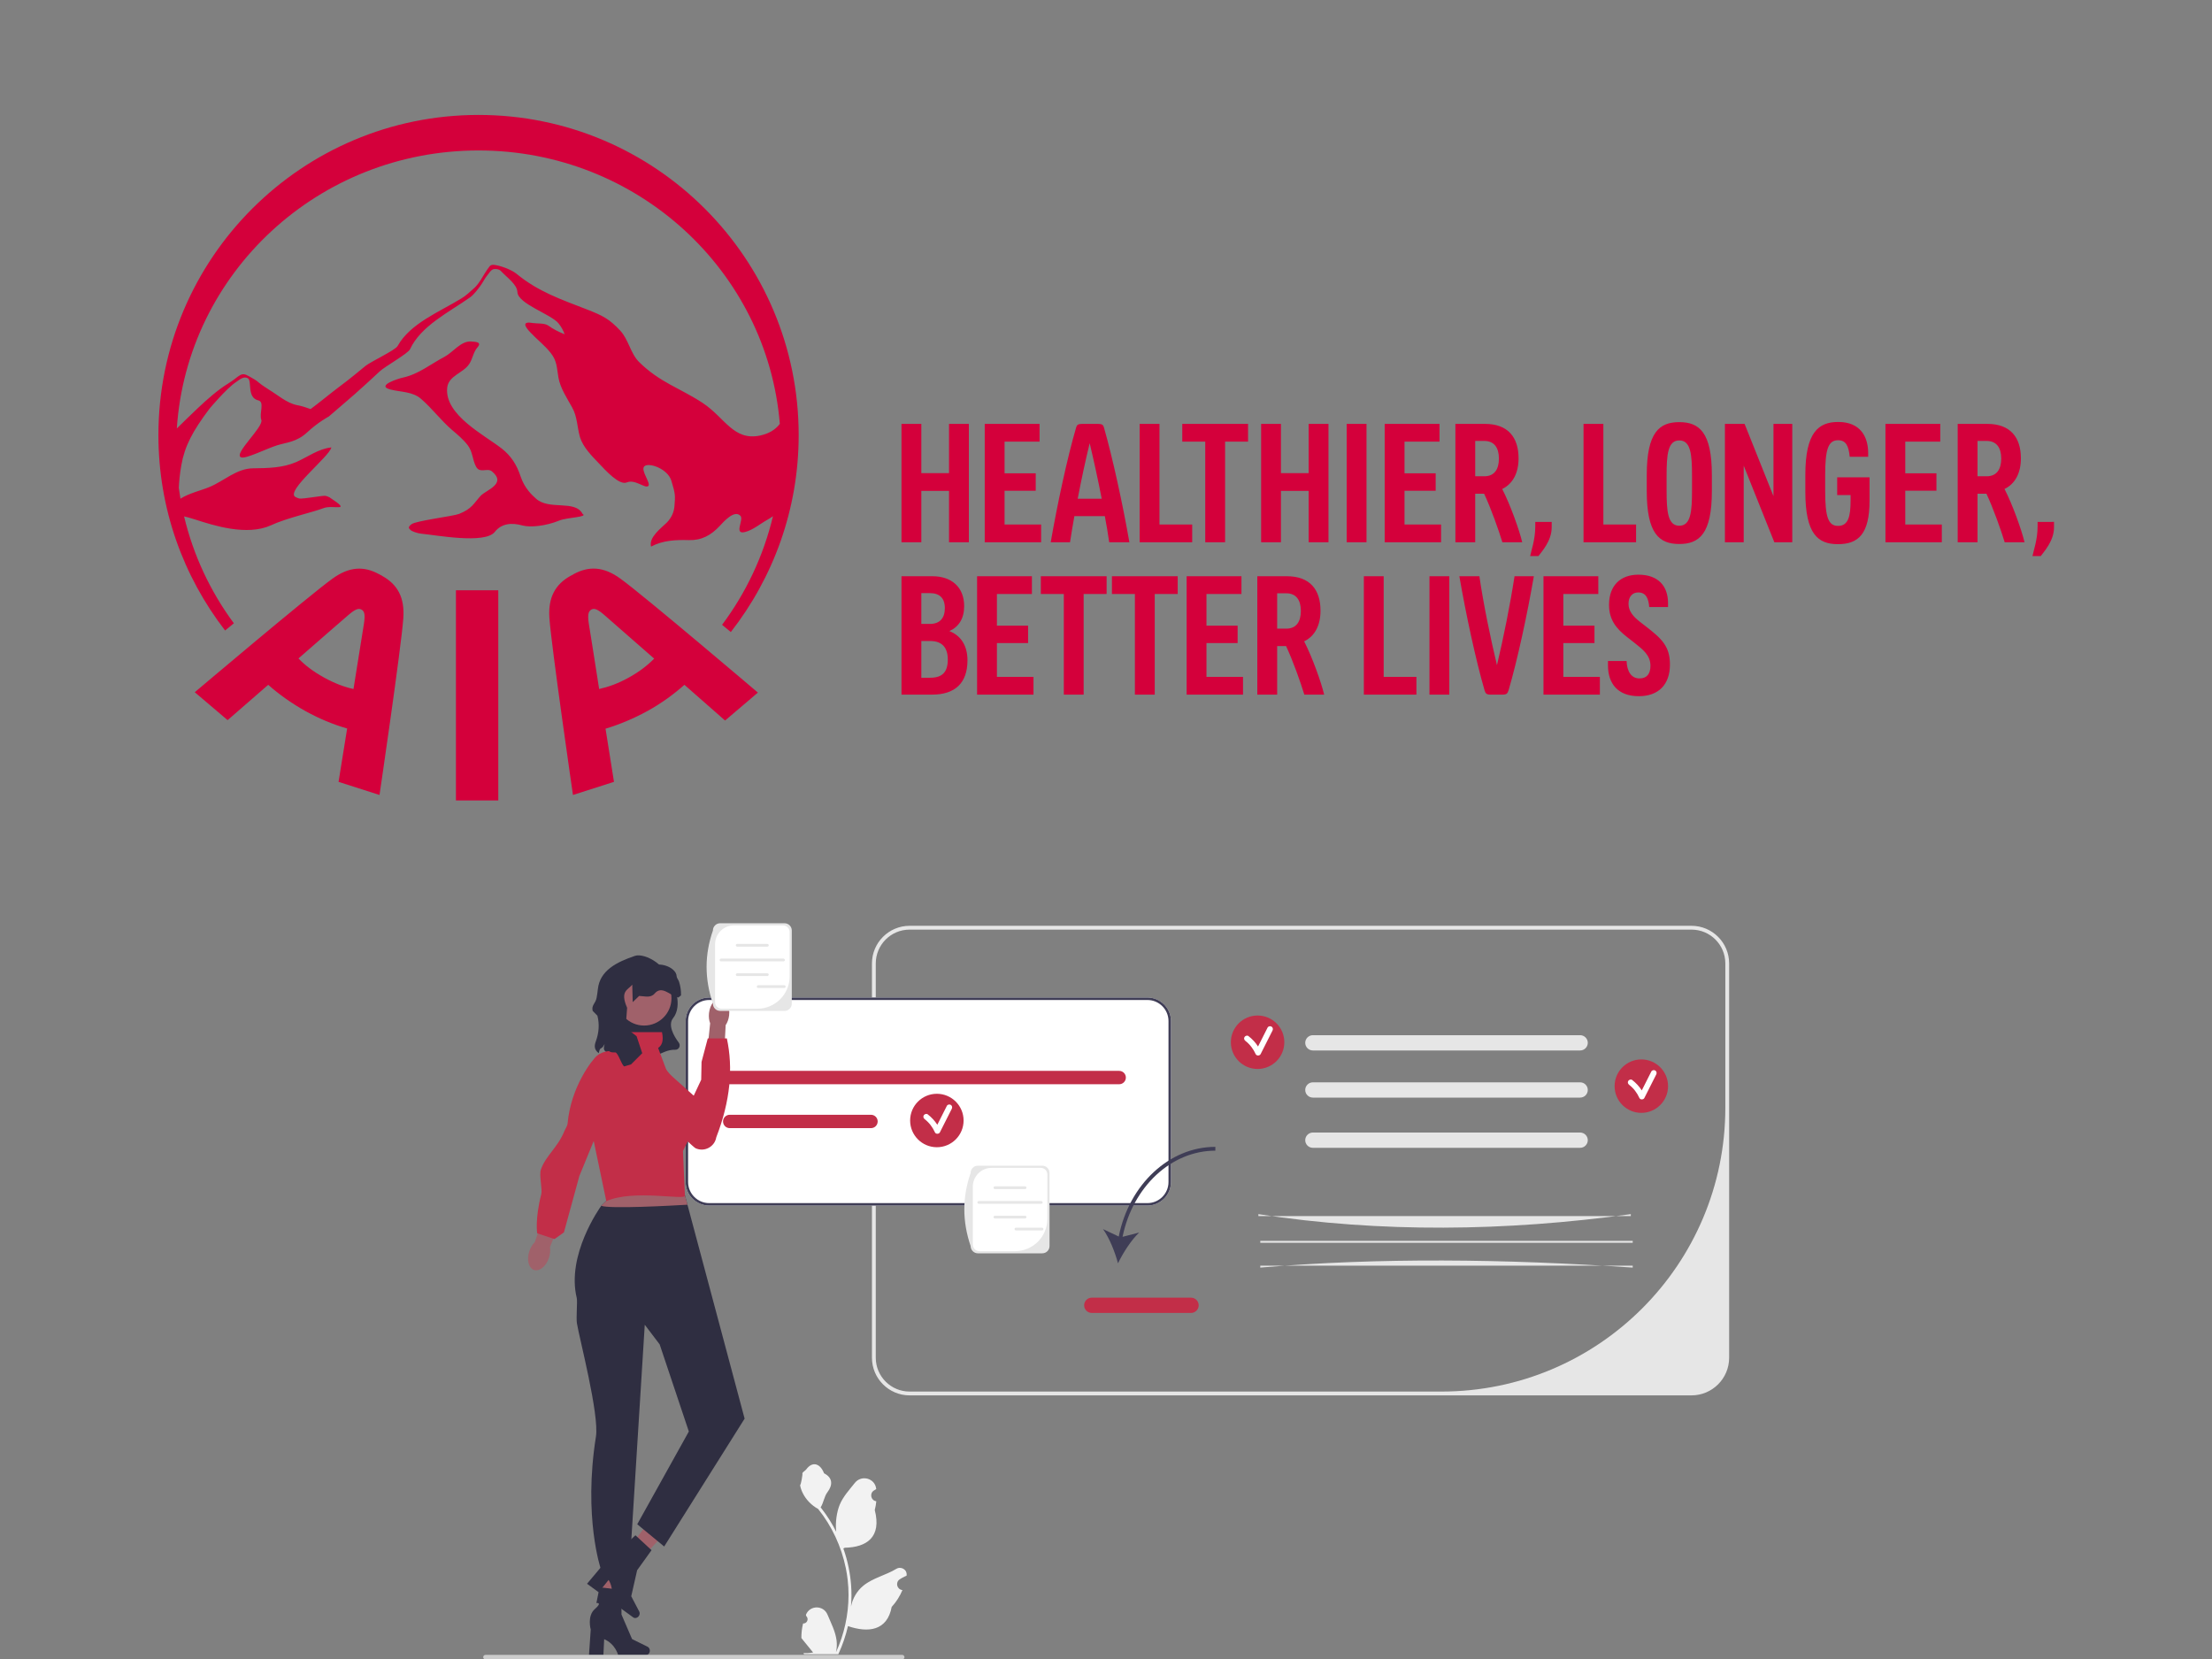 <svg width="6409" height="4808" viewBox="0 0 6409 4808" fill="none" xmlns="http://www.w3.org/2000/svg">
<rect x="0" y="0" width="6409" height="4808" fill="#808080" stroke="none"/>
<g clip-path="url(#clip0_783_124)">
<path d="M2526.37 3933.85V2791.48C2526.37 2731.33 2575.31 2682.39 2635.47 2682.39H4900.89C4961.05 2682.39 5010 2731.33 5010 2791.48V3933.85C5010 3994 4961.05 4042.94 4900.89 4042.94H2635.47C2575.31 4042.94 2526.37 3994 2526.37 3933.85ZM4998.94 2791.48C4998.94 2737.34 4955.04 2693.45 4900.9 2693.45H2635.47C2581.32 2693.45 2537.43 2737.34 2537.43 2791.48V3933.85C2537.43 3987.99 2581.32 4031.88 2635.47 4031.88H4176.38C4630.67 4031.88 4998.94 3663.66 4998.94 3209.44L4998.94 2791.48Z" fill="#E6E6E6"/>
<path d="M3324.48 2890.18H2054.82C2017.18 2890.18 1986.56 2920.79 1986.56 2958.43V3424.78C1986.56 3462.42 2017.18 3493.03 2054.82 3493.03H3324.48C3362.13 3493.03 3392.74 3462.42 3392.74 3424.78V2958.43C3392.74 2920.79 3362.13 2890.18 3324.48 2890.18Z" fill="white"/>
<path d="M3324.48 2890.18H2054.82C2017.18 2890.18 1986.56 2920.79 1986.56 2958.43V3424.78C1986.56 3462.42 2017.18 3493.03 2054.82 3493.03H3324.48C3362.13 3493.03 3392.74 3462.42 3392.74 3424.78V2958.43C3392.74 2920.79 3362.13 2890.18 3324.48 2890.18ZM3385.57 3424.78C3385.57 3458.47 3358.18 3485.85 3324.48 3485.85H2054.82C2021.12 3485.85 1993.74 3458.47 1993.74 3424.78V2958.43C1993.74 2924.74 2021.12 2897.36 2054.82 2897.36H3324.48C3358.18 2897.36 3385.57 2924.74 3385.57 2958.43V3424.78Z" fill="#3F3D56"/>
<path d="M2114.27 3102.72H3242.69C3253.38 3102.72 3262.05 3111.39 3262.05 3122.08C3262.05 3132.77 3253.38 3141.44 3242.69 3141.44H2114.27C2103.58 3141.44 2094.91 3132.77 2094.91 3122.08C2094.91 3111.39 2103.58 3102.72 2114.27 3102.72Z" fill="#C22E48"/>
<path d="M2114.27 3229.93H2523.6C2534.29 3229.93 2542.96 3238.6 2542.96 3249.29C2542.96 3259.98 2534.29 3268.64 2523.6 3268.64H2114.27C2103.58 3268.64 2094.91 3259.98 2094.91 3249.29C2094.91 3238.6 2103.58 3229.93 2114.27 3229.93Z" fill="#C22E48"/>
<path d="M4578.28 3043.59H3803.88C3791.68 3043.59 3781.75 3033.66 3781.75 3021.46C3781.75 3009.26 3791.68 2999.34 3803.88 2999.34H4578.28C4590.48 2999.34 4600.41 3009.26 4600.41 3021.46C4600.41 3033.66 4590.48 3043.59 4578.28 3043.59Z" fill="#E6E6E6"/>
<path d="M4725.09 3523.36H3646V3517.83C4001.31 3572.31 4361.36 3567.83 4725.09 3517.83V3523.36Z" fill="#E6E6E6"/>
<path d="M4578.28 3325.65H3803.88C3791.68 3325.65 3781.75 3315.73 3781.75 3303.53C3781.75 3291.33 3791.68 3281.4 3803.88 3281.4H4578.28C4590.48 3281.4 4600.41 3291.33 4600.41 3303.53C4600.41 3315.73 4590.48 3325.65 4578.28 3325.65Z" fill="#E6E6E6"/>
<path d="M4730.62 3595.26H3651.54V3600.79H4730.62V3595.26Z" fill="#E6E6E6"/>
<path d="M4578.28 3180.15H3803.88C3791.68 3180.15 3781.75 3170.23 3781.75 3158.03C3781.75 3145.83 3791.68 3135.91 3803.88 3135.91H4578.28C4590.48 3135.91 4600.41 3145.83 4600.41 3158.03C4600.41 3170.23 4590.48 3180.15 4578.28 3180.15Z" fill="#E6E6E6"/>
<path d="M4730.62 3672.69C4358.15 3647.36 3996.42 3643.32 3651.54 3672.69V3667.16H4730.62V3672.69Z" fill="#E6E6E6"/>
<path d="M3241.39 3582.69L3195.87 3561.13C3214.54 3587.18 3230.63 3627.87 3239.24 3660.25C3253.82 3630.09 3277.33 3593.19 3300.61 3571.14L3252.49 3583.52C3282.14 3438.24 3393.65 3333.94 3521.35 3333.94V3322.88C3387.96 3322.88 3271.66 3431.54 3241.39 3582.69Z" fill="#3F3D56"/>
<path d="M3450.92 3804.05H3163.28C3151.08 3804.05 3141.16 3794.12 3141.16 3781.93C3141.16 3769.73 3151.08 3759.8 3163.28 3759.8H3450.92C3463.12 3759.8 3473.04 3769.73 3473.04 3781.93C3473.04 3794.12 3463.12 3804.05 3450.92 3804.05Z" fill="#C22E48"/>
<path d="M2714.44 3323.95C2757.21 3323.95 2791.88 3289.28 2791.88 3246.52C2791.88 3203.76 2757.21 3169.09 2714.44 3169.09C2671.67 3169.09 2637 3203.76 2637 3246.52C2637 3289.28 2671.67 3323.95 2714.44 3323.95Z" fill="#C22E48"/>
<path d="M2754.72 3201.18C2751.03 3199.02 2745.39 3200.14 2743.36 3204.16C2734.16 3222.39 2724.95 3240.62 2715.75 3258.86C2708.32 3247.22 2698.82 3237.07 2687.8 3228.56C2684.26 3225.82 2678.51 3228.02 2676.45 3231.53C2673.95 3235.82 2675.87 3240.14 2679.43 3242.88C2692.28 3252.81 2702.19 3266.15 2708.86 3280.87C2711.4 3286.47 2720.54 3286.12 2723.19 3280.87C2734.69 3258.09 2746.19 3235.31 2757.69 3212.53C2759.71 3208.53 2758.75 3203.54 2754.72 3201.18Z" fill="white"/>
<path d="M3643.72 3097.19C3686.49 3097.19 3721.16 3062.53 3721.16 3019.76C3721.16 2977 3686.49 2942.33 3643.72 2942.33C3600.95 2942.33 3566.28 2977 3566.28 3019.76C3566.28 3062.53 3600.95 3097.19 3643.72 3097.19Z" fill="#C22E48"/>
<path d="M3684 2974.42C3680.31 2972.27 3674.68 2973.38 3672.65 2977.4C3663.45 2995.63 3654.24 3013.86 3645.04 3032.1C3637.61 3020.47 3628.11 3010.31 3617.09 3001.8C3613.54 2999.06 3607.8 3001.26 3605.74 3004.78C3603.23 3009.06 3605.16 3013.38 3608.72 3016.13C3621.57 3026.05 3631.48 3039.39 3638.15 3054.12C3640.69 3059.71 3649.83 3059.36 3652.48 3054.12C3663.98 3031.34 3675.48 3008.55 3686.98 2985.77C3689 2981.78 3688.04 2976.78 3684 2974.42Z" fill="white"/>
<path d="M4755.55 3224.4C4798.32 3224.4 4832.99 3189.73 4832.99 3146.97C4832.99 3104.21 4798.32 3069.54 4755.55 3069.54C4712.78 3069.54 4678.11 3104.21 4678.11 3146.97C4678.11 3189.73 4712.78 3224.4 4755.55 3224.4Z" fill="#C22E48"/>
<path d="M4795.83 3101.63C4792.14 3099.47 4786.51 3100.59 4784.48 3104.61C4775.27 3122.84 4766.07 3141.07 4756.87 3159.3C4749.44 3147.67 4739.94 3137.52 4728.92 3129C4725.37 3126.26 4719.63 3128.46 4717.57 3131.98C4715.06 3136.27 4716.99 3140.58 4720.55 3143.33C4733.4 3153.26 4743.31 3166.6 4749.98 3181.32C4752.51 3186.92 4761.66 3186.56 4764.31 3181.32C4775.81 3158.54 4787.31 3135.76 4798.81 3112.98C4800.83 3108.98 4799.86 3103.99 4795.83 3101.63Z" fill="white"/>
<path d="M3019.86 3631.35H2833.33C2821.75 3631.35 2812.33 3621.93 2812.33 3610.35C2787.67 3538.28 2788.15 3467.65 2812.33 3398.4C2812.33 3386.82 2821.75 3377.4 2833.33 3377.4H3019.86C3031.44 3377.4 3040.87 3386.82 3040.87 3398.4V3610.35C3040.87 3621.93 3031.44 3631.35 3019.86 3631.35Z" fill="#E6E6E6"/>
<path d="M2873.3 3383.66C2843.08 3383.66 2818.59 3408.15 2818.59 3438.36V3605.86C2818.59 3616.48 2827.2 3625.09 2837.83 3625.09H2940.98C2992.69 3625.09 3034.61 3583.18 3034.61 3531.48V3402.9C3034.61 3392.27 3025.99 3383.66 3015.36 3383.66H2873.3Z" fill="white"/>
<path d="M2970.04 3445.25H2882.71C2880.51 3445.25 2878.71 3443.46 2878.71 3441.26C2878.71 3439.06 2880.51 3437.27 2882.71 3437.27H2970.04C2972.24 3437.27 2974.03 3439.06 2974.03 3441.26C2974.03 3443.46 2972.24 3445.25 2970.04 3445.25Z" fill="#E6E6E6"/>
<path d="M2970.04 3530.38H2882.71C2880.51 3530.38 2878.71 3528.59 2878.71 3526.39C2878.71 3524.19 2880.51 3522.4 2882.71 3522.4H2970.04C2972.24 3522.4 2974.03 3524.19 2974.03 3526.39C2974.03 3528.59 2972.24 3530.38 2970.04 3530.38Z" fill="#E6E6E6"/>
<path d="M3016.9 3487.84H2835.84C2833.64 3487.84 2831.85 3486.05 2831.85 3483.85C2831.85 3481.65 2833.64 3479.86 2835.84 3479.86H3016.9C3019.1 3479.86 3020.89 3481.65 3020.89 3483.85C3020.89 3486.05 3019.1 3487.84 3016.9 3487.84Z" fill="#E6E6E6"/>
<path d="M3019.04 3565H2943.49C2941.29 3565 2939.49 3563.2 2939.49 3561C2939.49 3558.8 2941.29 3557.01 2943.49 3557.01H3019.04C3021.24 3557.01 3023.03 3558.8 3023.03 3561C3023.03 3563.2 3021.24 3565 3019.04 3565Z" fill="#E6E6E6"/>
<path d="M1734.75 3051.48C1739.66 3028.82 1741.1 3045.51 1751.79 3024.96C1744.45 3051.52 1757.99 3042.82 1775.97 3063.64C1902.33 3083.45 1910.29 3040.18 1957.05 3041.51L1957.29 3041.51C1967.58 3041.34 1972.86 3029.02 1966.66 3020.81C1951.34 3000.54 1934.46 2969.26 1950.44 2949.57C1978.75 2914.68 1953.8 2843.14 1941.6 2858.6C1941.6 2798.94 1868.12 2759.82 1839.62 2769.51C1786.95 2787.42 1738.17 2811.58 1732.26 2865.63C1731.34 2874.08 1730.15 2882.47 1728.63 2890.82C1725.55 2907.79 1712.87 2912.29 1717.23 2928.95L1730.88 2942.83C1737.29 2967.28 1735.27 2992.95 1726.49 3016.66C1721.64 3029.76 1720.97 3040.99 1734.75 3051.48Z" fill="#2F2E41"/>
<path d="M1866.29 2971.42C1910.04 2971.42 1945.5 2935.97 1945.5 2892.23C1945.5 2848.5 1910.04 2813.04 1866.29 2813.04C1822.55 2813.04 1787.09 2848.5 1787.09 2892.23C1787.09 2935.97 1822.55 2971.42 1866.29 2971.42Z" fill="#A0616A"/>
<path d="M1742.91 4697.56L1783.7 4698.52L1806.44 4515.3L1746.25 4513.88L1742.91 4697.56Z" fill="#A0616A"/>
<path d="M1882.85 4782.64C1882.85 4789.53 1877.96 4795.11 1871.93 4795.11H1790.97C1790.97 4795.11 1783 4763.09 1750.52 4749.31L1748.28 4795.11H1706.51L1711.57 4721.47C1711.57 4721.47 1700.4 4682.06 1723.6 4661.92C1746.81 4641.78 1728.01 4644.59 1728.01 4644.59L1737.14 4599L1800.25 4606.42L1800.72 4677.98L1831.34 4749L1876.27 4771.19C1880.26 4773.16 1882.85 4777.66 1882.85 4782.64Z" fill="#2F2E41"/>
<path d="M1787.77 4531.33L1820.17 4556.12L1946.46 4421.43L1898.65 4384.84L1787.77 4531.33Z" fill="#A0616A"/>
<path d="M1850.76 4682.49C1846.7 4688.06 1839.46 4689.7 1834.58 4686.14L1769.15 4638.47C1769.15 4638.47 1781.57 4607.9 1763.43 4577.64L1734.64 4613.33L1700.89 4588.74L1748.36 4532.2C1748.36 4532.2 1762.54 4493.77 1793.15 4491.16C1823.77 4488.54 1806.93 4479.74 1806.93 4479.74L1841.15 4448.28L1887.79 4491.44L1846.02 4549.54L1828.94 4624.98L1852.18 4669.36C1854.24 4673.31 1853.69 4678.47 1850.76 4682.49Z" fill="#2F2E41"/>
<path d="M1671.06 3760.72C1673.52 3770.81 1668.99 3817.73 1671.52 3833.87C1677.96 3874.92 1736.8 4098.71 1726.65 4162.51C1689.46 4396.27 1740.9 4546.23 1740.9 4546.23H1823.87L1868.12 3838.31L1911.31 3895.23L1995.82 4147.6L1846.32 4416.35L1924.38 4480.8L2157.44 4110.3L1991.83 3490.51L1981.83 3453.08L1758.06 3446.84L1770.51 3465.5L1742.19 3493.48C1742.19 3493.48 1742.15 3493.55 1742 3493.7C1737.64 3499.79 1640.67 3636.2 1671.06 3760.72Z" fill="#2F2E41"/>
<path d="M1742 3493.7C1767.91 3502.95 1943.04 3493.4 1991.83 3490.51L1981.82 3453.08L1758.06 3446.84L1770.51 3465.5L1742.19 3493.48C1742.19 3493.48 1742.15 3493.55 1742 3493.7Z" fill="#A0616A"/>
<path d="M2031.63 3194.01L2023.57 3236.78L2021.62 3247.03L1978.75 3335.01L1984.38 3463.99C1987.99 3479.09 1835.77 3444.83 1756.69 3480.22L1695.14 3185.88L1757.55 3050.21L1806.4 3023.08L1814.54 2990.52H1918.01C1923.52 3016.32 1917.55 3029.04 1906.84 3036.35L1932.76 3105.47L2031.63 3194.01Z" fill="#C22E48"/>
<path d="M2112.57 2941.79C2111.29 2952.87 2107.61 2962.73 2102.53 2970.17L2097 3076.43L2046.5 3072.32L2057.55 2964.97C2054.31 2956.57 2052.98 2946.13 2054.26 2935.05C2057.19 2909.76 2072.61 2890.76 2088.71 2892.62C2104.81 2894.48 2115.49 2916.5 2112.57 2941.79Z" fill="#A0616A"/>
<path d="M1911.32 3053.47L1917.9 3069.54C1917.9 3069.54 1821.65 3059.9 1823.71 3110.15C1825.46 3153.02 2006.63 3322.92 2015.29 3326.89C2040.93 3338.64 2070.73 3322.82 2075.37 3295.01C2116.16 3189.78 2124.61 3094.9 2105.97 3008.7H2050.66L2032.65 3076.7L2031.63 3128.43L2002.47 3190.64L1906.84 3069.54L1911.32 3053.47Z" fill="#C22E48"/>
<path d="M1590.64 3644.11C1594.2 3633.27 1595.01 3622.53 1593.48 3613.45L1633.88 3512.37L1585.21 3494.56L1549.47 3599.01C1542.86 3605.42 1537.15 3614.55 1533.59 3625.39C1525.47 3650.14 1531.65 3674.4 1547.4 3679.57C1563.16 3684.74 1582.51 3668.86 1590.64 3644.11Z" fill="#A0616A"/>
<path d="M1823.68 3053.52C1823.68 3053.52 1763.92 3030.87 1730 3058.55C1716.01 3069.96 1654.14 3148.63 1644.61 3254.53C1643.87 3262.83 1638.21 3269.97 1635.02 3277.74C1615.38 3325.61 1581.55 3347.66 1567.17 3388.6C1561.55 3404.6 1571.86 3445.98 1568.31 3459.79C1549.71 3532.07 1556.42 3573.28 1556.42 3573.28L1606.64 3590L1633.88 3570.75L1678.62 3407.38L1823.68 3053.52Z" fill="#C22E48"/>
<path d="M2273.11 2928.95H2086.58C2075 2928.95 2065.58 2919.53 2065.58 2907.95C2040.92 2835.88 2041.4 2765.26 2065.58 2696C2065.58 2684.42 2075 2675 2086.58 2675H2273.11C2284.69 2675 2294.12 2684.42 2294.12 2696V2907.95C2294.12 2919.53 2284.69 2928.95 2273.11 2928.95Z" fill="#E6E6E6"/>
<path d="M2126.55 2681.26C2096.33 2681.26 2071.84 2705.75 2071.84 2735.96V2903.45C2071.84 2914.08 2080.45 2922.69 2091.08 2922.69H2194.23C2245.94 2922.69 2287.86 2880.78 2287.86 2829.08V2700.5C2287.86 2689.87 2279.24 2681.26 2268.61 2681.26H2126.55Z" fill="white"/>
<path d="M2223.29 2742.85H2135.96C2133.76 2742.85 2131.96 2741.06 2131.96 2738.86C2131.96 2736.66 2133.76 2734.87 2135.96 2734.87H2223.29C2225.49 2734.87 2227.28 2736.66 2227.28 2738.86C2227.28 2741.06 2225.49 2742.85 2223.29 2742.85Z" fill="#E6E6E6"/>
<path d="M2223.29 2827.98H2135.96C2133.76 2827.98 2131.96 2826.19 2131.96 2823.99C2131.96 2821.79 2133.76 2820 2135.96 2820H2223.29C2225.49 2820 2227.28 2821.79 2227.28 2823.99C2227.28 2826.19 2225.49 2827.98 2223.29 2827.98Z" fill="#E6E6E6"/>
<path d="M2270.15 2785.45H2089.09C2086.89 2785.45 2085.1 2783.65 2085.1 2781.45C2085.1 2779.25 2086.89 2777.46 2089.09 2777.46H2270.15C2272.35 2777.46 2274.14 2779.25 2274.14 2781.45C2274.14 2783.65 2272.35 2785.45 2270.15 2785.45Z" fill="#E6E6E6"/>
<path d="M2272.29 2862.6H2196.74C2194.54 2862.6 2192.74 2860.81 2192.74 2858.6C2192.74 2856.4 2194.54 2854.61 2196.74 2854.61H2272.29C2274.49 2854.61 2276.28 2856.4 2276.28 2858.6C2276.28 2860.81 2274.49 2862.6 2272.29 2862.6Z" fill="#E6E6E6"/>
<path d="M2326.81 4703.88C2338.23 4704.6 2344.55 4690.4 2335.9 4682.13L2335.04 4678.71C2335.16 4678.43 2335.27 4678.16 2335.39 4677.89C2346.94 4650.33 2386.11 4650.52 2397.57 4678.12C2407.74 4702.61 2420.69 4727.14 2423.87 4753.04C2425.3 4764.47 2424.66 4776.11 2422.12 4787.33C2445.95 4735.28 2458.49 4678.45 2458.49 4621.29C2458.49 4606.93 2457.71 4592.57 2456.1 4578.25C2454.78 4566.53 2452.96 4554.89 2450.6 4543.35C2437.84 4480.98 2410.23 4421.57 2370.39 4371.95C2351.24 4361.49 2335.27 4345.13 2325.62 4325.52C2322.16 4318.44 2319.44 4310.83 2318.16 4303.08C2320.34 4303.37 2326.37 4270.18 2324.73 4268.15C2327.77 4263.54 2333.2 4261.25 2336.52 4256.75C2353.02 4234.39 2375.75 4238.29 2387.61 4268.68C2412.96 4281.47 2413.2 4302.68 2397.65 4323.09C2387.76 4336.07 2386.4 4353.63 2377.71 4367.52C2378.61 4368.67 2379.54 4369.77 2380.43 4370.92C2396.81 4391.92 2410.98 4414.5 2422.92 4438.22C2419.54 4411.86 2424.53 4380.1 2433.02 4359.63C2442.69 4336.3 2460.82 4316.66 2476.78 4296.5C2495.95 4272.28 2535.26 4282.85 2538.64 4313.55C2538.67 4313.85 2538.71 4314.14 2538.74 4314.44C2536.37 4315.78 2534.04 4317.2 2531.77 4318.7C2518.83 4327.26 2523.31 4347.31 2538.64 4349.68L2538.99 4349.73C2538.13 4358.27 2536.66 4366.74 2534.52 4375.06C2555 4454.24 2510.79 4483.08 2447.67 4484.37C2446.27 4485.09 2444.92 4485.8 2443.52 4486.48C2449.92 4504.48 2455.03 4522.95 2458.81 4541.67C2462.21 4558.21 2464.57 4574.93 2465.89 4591.72C2467.53 4612.9 2467.39 4634.19 2465.6 4655.34L2465.71 4654.59C2470.25 4631.3 2482.89 4609.54 2501.26 4594.47C2528.62 4572 2567.27 4563.72 2596.78 4545.66C2610.98 4536.97 2629.19 4548.2 2626.71 4564.67L2626.59 4565.46C2622.19 4567.25 2617.91 4569.32 2613.76 4571.64C2611.39 4572.98 2609.07 4574.4 2606.8 4575.9C2593.86 4584.46 2598.33 4604.51 2613.67 4606.88L2614.01 4606.93C2614.26 4606.97 2614.48 4607 2614.73 4607.04C2607.19 4624.94 2596.69 4641.55 2583.54 4655.87C2570.73 4724.99 2515.74 4731.55 2456.92 4711.42H2456.89C2450.46 4739.43 2441.06 4766.79 2428.98 4792.87H2329.3C2328.95 4791.76 2328.63 4790.62 2328.3 4789.51C2337.52 4790.08 2346.81 4789.54 2355.89 4787.87C2348.49 4778.79 2341.09 4769.65 2333.7 4760.57C2333.52 4760.39 2333.38 4760.22 2333.23 4760.04C2329.48 4755.39 2325.7 4750.79 2321.94 4746.14L2321.94 4746.14C2321.71 4731.88 2323.42 4717.67 2326.81 4703.88Z" fill="#F2F2F2"/>
<path d="M1400 4801.42C1400 4805.07 1402.93 4808 1406.58 4808H2614.05C2617.7 4808 2620.63 4805.07 2620.63 4801.42C2620.63 4797.77 2617.7 4794.84 2614.05 4794.84H1406.58C1402.93 4794.84 1400 4797.77 1400 4801.42Z" fill="#CCCCCC"/>
<path d="M1887.76 2798.54H1871.64C1824.47 2798.59 1743.84 2865.3 1775.04 2912.09C1748.4 2983.15 1747.42 3020.12 1758.73 3039.47C1762.9 3046.59 1771.16 3049.83 1779.39 3049.26C1780.49 3049.18 1781.6 3049.15 1782.71 3049.19C1790.68 3049.46 1801.38 3086.93 1808.8 3089.81L1828.5 3083.83L1860.82 3051.54L1844.42 3002.29L1812.69 2977.47L1817.01 2919.99C1795.78 2871.18 1818.88 2868.8 1831.88 2853.05L1833.2 2903.56L1851.82 2885.59C1866.99 2885.98 1884.71 2892.56 1896.5 2878.88C1917.9 2853.84 1940.09 2884.07 1965.38 2890.19L1973.22 2883.98C1973.49 2869.9 1971.4 2856.3 1967.36 2844.13C1965.46 2838.4 1960.59 2833.67 1960.39 2827.98C1959.62 2806.6 1919.21 2785.86 1887.76 2798.54Z" fill="#2F2E41"/>
</g>
<path fill-rule="evenodd" clip-rule="evenodd" d="M1386.53 333C1898.64 333 2314.07 748.377 2314.07 1260.69C2314.07 1475.8 2240.34 1673.86 2117.51 1831.2L2092.14 1810.3C2161.24 1717.89 2212.05 1611.13 2239.55 1495.61C2235.06 1498.92 2229.88 1502.21 2224.25 1505.45C2203.23 1517.08 2182.51 1535.14 2159.28 1541.27C2124.39 1550.59 2156.18 1505.45 2145.33 1494.53C2127.42 1475.8 2095.96 1512.59 2085.01 1524.22C2060.21 1550.59 2032.92 1566.04 1995.96 1564.93C1957.76 1563.86 1920.58 1565.5 1886.37 1583.66C1879.06 1556.62 1916.3 1529.68 1932.43 1513.69C1945.34 1499.99 1952.9 1484.54 1954.26 1465.31C1956.26 1436.2 1957.58 1432.88 1944.95 1392.17C1933.78 1357.46 1879.59 1339.29 1867.07 1350.89C1854.58 1362.38 1887.15 1400.38 1878.24 1408.16C1869.39 1416.36 1840.1 1387.78 1816.52 1397.63C1794.33 1407.62 1753.7 1361.84 1735.86 1343.22C1714.92 1321.21 1689.66 1296.34 1680.42 1266.69C1671.93 1237 1673 1207.78 1657.62 1180.31C1642.5 1152.84 1624.05 1125.9 1618.2 1095.04C1612.89 1065.89 1614.71 1046.08 1595.01 1021.89C1577.96 1000.41 1556.27 983.895 1537.61 964.057C1519.38 945.326 1511.75 929.912 1544.71 936.049C1556.2 937.69 1578.68 936.049 1588.31 943.185C1602.83 953.675 1619.24 961.845 1635.9 968.446C1632.15 958.027 1626.94 947.573 1617.99 936.584C1596.26 910.182 1500.8 880.425 1499.16 846.387C1498.19 824.373 1471.22 806.213 1451.39 785.305C1445.5 778.597 1431.77 778.597 1428.34 780.345C1419.67 784.698 1417.75 791.299 1410.04 800.076C1406.04 804.571 1398.77 818.807 1391.88 828.191C1385 837.503 1372.9 854.023 1361.74 861.729C1300.98 904.616 1219.29 944.255 1187.96 1011.94C1182.01 1024.64 1114.72 1062.07 1099.88 1076.3C1076.09 1098.28 1052.61 1120.3 1028.11 1141.74C1002.96 1163.25 978.197 1185.23 952.725 1206.71C952.725 1206.71 921.653 1223.19 890.33 1252.38C859.864 1281.03 830.325 1281.6 802.534 1290.34C771.069 1300.3 711.706 1330.52 698.542 1325.06C674.926 1315.64 764.469 1237 757.192 1216.63C750.271 1197.4 767.894 1164.32 747.916 1159.94C714.882 1151.73 730.614 1103.88 718.271 1096.11C706.605 1089.04 694.725 1099.39 683.702 1107.17C655.519 1125.86 607.001 1184.13 607.001 1184.13C557.306 1250.17 535.009 1293.09 525.341 1348.14C520.846 1373.4 518.92 1395.45 518.099 1413.65C519.491 1424.03 521.096 1434.52 522.844 1444.91C547.353 1429.06 583.705 1420.79 605.859 1411.44C648.205 1394.35 685.664 1356.88 733.825 1356.88C775.921 1356.35 819.052 1355.81 858.366 1338.72C891.828 1323.92 922.651 1300.3 960.039 1296.34C955.722 1321.78 825.509 1423.5 856.047 1440.02C859.757 1442.16 863.467 1443.3 867.391 1444.41C879.806 1446.05 936.101 1435.09 942.95 1436.7C945.555 1437.27 947.838 1437.84 950.157 1438.91C951.762 1439.45 952.868 1439.98 953.76 1440.52H954.081C1024.25 1486.76 964.819 1460.93 936.707 1472.52C906.955 1484.01 829.505 1501.1 785.018 1522.01C714.989 1553.87 617.775 1522.01 566.26 1505.45C550.671 1500.56 541.217 1497.85 533.368 1496.18C560.481 1610.06 610.176 1714.6 677.601 1805.91L652.201 1826.81C531.156 1670.04 458.986 1474.13 458.986 1260.66C458.986 748.341 874.241 333 1386.49 333M4740.35 1571.14H4588.06V1228.15H4645.56V1519.69H4740.35V1571.14ZM2750.7 1828.46C2785.48 1842.12 2803.14 1872.34 2803.14 1913.23C2803.14 1979.31 2766.82 2012.56 2700.75 2012.56H2611.96V1669.58H2701.75C2756.23 1669.58 2793.54 1700.33 2793.54 1756.35C2793.54 1792.13 2777.92 1816.36 2750.7 1828.46ZM2669.47 1807.76H2694.19C2722.94 1807.76 2737.57 1791.17 2737.57 1761.91C2737.57 1732.12 2721.45 1718.49 2694.19 1718.49H2669.47V1807.76ZM2695.22 1963.64C2731.01 1963.64 2746.13 1946.52 2746.13 1910.7C2746.13 1876.41 2729.51 1857.21 2695.22 1857.21H2669.47V1963.64H2695.22ZM2749.66 1228.15H2807.17V1571.14H2749.66V1422.32H2669.47V1571.14H2611.96V1228.15H2669.47V1370.91H2749.66V1228.15ZM3015.66 1669.58H3206.3V1721.03H3139.73V2012.56H3082.26V1721.03H3015.66V1669.58ZM2888.47 1961.15H2994.39V2012.56H2830.97V1669.58H2989.83V1721.03H2888.47V1812.86H2978.77V1863.28H2888.47V1961.15ZM1662.26 1663.37C1705.82 1639.71 1749.09 1640.82 1798.43 1677.18C1866.78 1726.66 2195.92 2006.71 2195.92 2006.71L2100.81 2087.63C2100.81 2087.63 2047.83 2040.89 1983.01 1984.16C1951.51 2012.17 1915.62 2038.14 1875.81 2060.12C1835.57 2082.14 1794.86 2099.12 1754.44 2111.28C1767.97 2196.02 1778.95 2265.31 1778.95 2265.31L1660.08 2303.31C1660.08 2303.31 1597.98 1875.77 1591.84 1791.03C1587.49 1729.91 1609.75 1692.59 1653.13 1668.4C1653.13 1668.4 1654.91 1667.29 1657.44 1666.12C1660.08 1665.01 1662.05 1663.9 1662.26 1663.37ZM1821.73 1963.25C1852.55 1946.16 1875.81 1928.11 1895.4 1908.27C1823.83 1845.55 1758.98 1788.82 1750.73 1781.68C1731.61 1765.16 1721.94 1761.34 1713.17 1766.27C1704.18 1771.76 1702.36 1781.68 1706 1806.98C1707.85 1816.82 1721.16 1902.17 1735.97 1996.33C1763.36 1990.15 1790.83 1980.31 1821.73 1963.25ZM1321.03 1710.22H1443.75V2319.29H1321.03V1710.22ZM1107.91 1668.97C1151.18 1693.16 1173.05 1730.52 1168.52 1791.64C1162.56 1875.84 1099.6 2303.35 1099.6 2303.35L980.908 2265.35C980.908 2265.35 992.039 2196.06 1005.81 2110.71C965.39 2099.19 924.649 2082.21 884.801 2060.16C844.559 2037.61 808.885 2012.2 777.098 1984.2C712.313 2040.35 659.479 2086.52 659.479 2086.52L564.334 2005.64C564.334 2005.64 893.969 1726.7 962.429 1677.21C1011.98 1640.86 1055.11 1639.75 1098.71 1663.9C1098.67 1663.87 1098.6 1663.8 1098.53 1663.37C1098.74 1663.87 1100.6 1665.01 1103.06 1666.12C1105.66 1667.29 1107.91 1668.93 1107.91 1668.93V1668.97ZM1098.74 1663.9C1098.71 1663.9 1098.71 1663.9 1098.71 1663.9H1098.74ZM1054.47 1807.05C1058.29 1781.72 1056.43 1771.23 1047.55 1766.3C1038.56 1761.38 1029.07 1765.2 1009.66 1781.72C1001.64 1788.32 936.707 1845.01 864.787 1907.77C884.372 1928.14 907.632 1945.66 938.277 1962.72C969.064 1979.81 996.57 1990.19 1024.18 1996.36C1039.2 1902.2 1053.01 1816.9 1054.47 1807.05ZM3016.55 1571.17H2853.12V1228.19H3012.02V1279.64H2910.63V1371.41H3000.89V1421.89H2910.63V1519.72H3016.55V1571.17ZM4175.34 1571.17H4011.94V1228.19H4170.8V1279.64H4069.42V1371.41H4159.71V1421.89H4069.42V1519.72H4175.34V1571.17ZM1687.84 1488.93C1705.32 1498.35 1643.07 1498.92 1620.52 1508.2C1581.6 1524.22 1536.76 1528.61 1514.14 1522.58C1481.96 1513.66 1452.96 1516.55 1433.44 1541.27C1404.8 1576.95 1265.2 1550.59 1219.82 1546.2C1211.58 1545.66 1193.07 1539.63 1189.57 1535.71C1186.11 1531.86 1179.12 1528.61 1192.42 1518.73C1205.62 1508.77 1313.65 1495.61 1330.27 1488.93C1367.94 1473.63 1371.94 1459.28 1392.49 1436.7C1408.26 1419.61 1469.15 1402.02 1425.34 1365.77C1411.97 1354.71 1390.49 1372.33 1379.57 1352.53C1368.34 1332.16 1370.3 1309.61 1355.03 1289.77C1341.83 1272.72 1326.03 1259.59 1309.76 1245.78C1277.72 1218.31 1251.72 1183.02 1219.82 1155.55C1195.03 1134.14 1161.42 1136.28 1131.46 1128.61C1087.65 1117.55 1154.79 1096.64 1167.95 1093.89C1212.9 1084.05 1248.75 1054.29 1288.6 1033.35C1312.97 1020.25 1334.8 988.283 1364.09 989.354C1377.79 990.46 1397.38 990.46 1383.39 1006.44C1371.01 1020.25 1369.51 1040.59 1358.99 1055.4C1341.69 1081.19 1299.31 1088.43 1295.67 1123.58C1287.64 1202.32 1404.05 1260.66 1453.24 1299.23C1480.89 1320.67 1497.37 1347.07 1508.25 1380C1519.67 1414.72 1542.07 1435.06 1552.6 1444.41C1590.88 1479.66 1666.4 1447.12 1687.84 1488.93ZM2202.91 1261.8C2225.21 1256.84 2245.29 1246.85 2259.46 1228.15C2223.14 784.698 1846.27 435.934 1386.53 435.934C922.009 435.934 542.144 791.299 512.32 1241.39C533.119 1221.05 553.31 1201.22 573.217 1182.49C598.154 1158.83 631.581 1129.14 660.62 1111.55C695.403 1090.11 696.83 1075.73 721.374 1090.11C724.906 1091.75 729.401 1095 738.498 1099.96C748.915 1106.1 746.418 1108.24 779.382 1129.14C805.103 1144.49 830.254 1167.61 860.149 1173.71C872.814 1175.92 886.549 1180.31 899.962 1185.23C925.363 1166.54 959.04 1138.49 983.37 1120.3C1009.41 1101.03 1034.24 1080.66 1059.57 1059.75C1075.62 1047.19 1145.26 1014.61 1152 1002.59C1188.32 937.155 1272.48 904.081 1336.34 864.976C1348.07 858.411 1363.41 844.175 1375.65 833.115C1382 827.085 1389.81 816.024 1392.13 812.242C1400.55 798.435 1409.22 783.628 1418.67 771.497C1422.1 767.643 1426.56 766.002 1436.65 768.179C1460.16 772.567 1485.39 784.199 1496.12 792.94C1559.62 845.281 1625.19 867.295 1701.57 896.98C1745.1 913.999 1764.61 923.347 1796.65 957.492C1820.73 982.789 1826.9 1024.07 1851.09 1048.3C1911.34 1108.24 1971.03 1124.68 2036.06 1167.61C2100.95 1210.53 2124.96 1278.28 2202.91 1261.8ZM3454.24 1571.14H3301.95V1228.15H3359.45V1519.69H3454.24V1571.14ZM4959.93 1376.44V1422.82C4959.93 1546.45 4923.61 1576.17 4865.57 1576.17C4807.6 1576.17 4771.28 1546.45 4771.28 1422.82V1376.44C4771.28 1252.84 4807.6 1223.09 4865.57 1223.09C4923.61 1223.09 4959.93 1252.84 4959.93 1376.44ZM4902.39 1377.97C4902.39 1316.92 4898.86 1276.07 4865.57 1276.07C4832.32 1276.07 4828.79 1316.92 4828.79 1377.97V1421.32C4828.79 1482.37 4832.32 1523.22 4865.57 1523.22C4898.86 1523.22 4902.39 1482.37 4902.39 1421.32V1377.97ZM4769.89 1815.86C4814.77 1850.65 4838.46 1872.88 4838.46 1925.33C4838.46 1984.34 4804.67 2017.13 4748.17 2017.13C4687.66 2017.13 4658.91 1980.81 4658.91 1927.86V1915.23H4712.88C4713.88 1944.48 4726.01 1965.68 4750.2 1965.68C4771.39 1965.68 4781.99 1952.55 4781.99 1928.86C4781.99 1898.6 4760.29 1881.94 4734.07 1861.25L4715.92 1847.12C4682.6 1821.43 4661.98 1795.67 4661.98 1752.32C4661.98 1696.8 4694.72 1665.05 4747.17 1665.05C4804.67 1665.05 4832.93 1698.33 4832.93 1747.29V1758.85H4778.45C4776.42 1734.66 4769.39 1716.53 4746.67 1716.53C4729.01 1716.53 4718.45 1729.59 4718.45 1749.28C4718.45 1770.48 4731.54 1786.11 4751.7 1801.77L4769.89 1815.86ZM4529.55 1961.15H4635.47V2012.6H4472.04V1669.58H4630.9V1721.03H4529.55V1812.86H4619.81V1863.28H4529.55V1961.15ZM4337.26 1927.32C4355.92 1849.15 4375.58 1751.78 4388.17 1669.58H4444.14C4425.02 1780.57 4396.27 1913.73 4371.05 1999.5C4368.01 2009.06 4365.48 2012.6 4353.39 2012.6H4318.57C4306.98 2012.6 4303.94 2009.06 4301.45 2000.47C4276.22 1913.73 4247.47 1780.57 4228.31 1669.58H4286.32C4298.41 1751.78 4318.57 1849.15 4337.26 1927.32ZM4495.87 1527.97C4495.87 1567.46 4466.48 1598.72 4457.45 1611.17H4433.48C4436.44 1595.29 4448.28 1564 4448.28 1525V1512.12H4495.87V1527.97ZM5138.41 1228.15H5192.89V1571.14H5140.94L5052.19 1349.21V1571.14H4997.71V1228.15H5054.72L5138.41 1437.45V1228.15ZM5951.26 1512.09V1527.97C5951.26 1567.46 5921.83 1598.72 5912.84 1611.17H5888.87C5891.83 1595.29 5903.67 1564 5903.67 1525V1512.12L5951.26 1512.09ZM5807.88 1416.79C5831.57 1462.71 5857.76 1536.85 5865.86 1571.14H5808.35C5797.75 1536.32 5775.56 1473.31 5755.41 1430.42H5729.65V1571.14H5672.18V1228.15H5757.94C5824.51 1228.15 5855.3 1266.97 5855.3 1328.02C5855.3 1369.87 5839.14 1401.66 5807.88 1416.79ZM5755.91 1379.97C5785.16 1379.97 5798.29 1359.81 5798.29 1328.52C5798.29 1297.76 5785.16 1277.57 5755.91 1277.57H5729.65V1379.97H5755.91ZM5323.03 1383H5416.82V1450.08C5416.82 1548.45 5383.53 1576.67 5325.03 1576.67C5267.02 1576.67 5230.74 1546.91 5230.74 1424.85V1375.94C5230.74 1252.38 5269.05 1222.59 5326.06 1222.59C5390.6 1222.59 5412.79 1265.97 5412.79 1312.39V1323.49H5359.31C5356.31 1291.7 5348.22 1275.54 5325.56 1275.54C5296.81 1275.54 5288.21 1302.3 5288.21 1377.44V1421.86C5288.21 1497.5 5296.81 1523.72 5325.56 1523.72C5355.31 1523.72 5361.84 1495.96 5361.84 1450.08V1434.45H5323.03V1383ZM5520.27 1519.69H5626.19V1571.14H5462.84V1228.15H5621.7V1279.6H5520.27V1371.41H5610.6V1421.86H5520.27V1519.69ZM3791.62 1228.15H3849.13V1571.14H3791.62V1422.36H3711.42V1571.14H3653.95V1228.15H3711.42V1370.91H3791.62V1228.15ZM3495.59 1961.15H3601.51V2012.6H3438.12V1669.58H3596.98V1721.03H3495.59V1812.86H3585.88V1863.28H3495.59V1961.15ZM3425.49 1228.15H3616.13V1279.6H3549.56V1571.14H3492.06V1279.6H3425.49V1228.15ZM4274.26 1571.14H4216.83V1228.15H4302.55C4369.09 1228.15 4399.87 1266.97 4399.87 1328.02C4399.87 1369.87 4383.71 1401.66 4352.46 1416.79C4376.18 1462.71 4402.41 1536.85 4410.47 1571.14H4352.96C4342.36 1536.32 4320.18 1473.31 4300.02 1430.42H4274.26V1571.14ZM4274.26 1379.97H4300.52C4329.77 1379.97 4342.9 1359.81 4342.9 1328.52C4342.9 1297.76 4329.77 1277.57 4300.52 1277.57H4274.26V1379.97ZM3826.04 1769.48C3826.04 1811.33 3809.88 1843.08 3778.63 1858.25C3802.32 1904.13 3828.54 1978.27 3836.6 2012.6H3779.13C3768.54 1977.81 3746.35 1914.73 3726.19 1871.88H3700.43V2012.6H3642.92V1669.58H3728.69C3795.26 1669.58 3826.04 1708.43 3826.04 1769.48ZM3726.69 1821.43C3755.94 1821.43 3769.04 1801.23 3769.04 1769.98C3769.04 1739.19 3755.94 1718.99 3726.69 1718.99H3700.43V1821.43H3726.69ZM3221.64 1669.58H3412.29V1721.03H3345.72V2012.6H3288.21V1721.03H3221.64V1669.58ZM4009.06 1961.15H4103.88V2012.6H3951.58V1669.58H4009.06V1961.15ZM4141.69 1669.58H4199.17V2012.6H4141.69V1669.58ZM3198.6 1238.72C3223.85 1327.02 3253.11 1461.17 3272.26 1571.14H3213.76C3210.23 1546.91 3206.16 1521.22 3201.13 1495.5H3112.87C3108.34 1521.22 3103.81 1546.91 3100.28 1571.14H3044.3C3063.46 1461.17 3092.21 1326.49 3117.93 1238.72C3119.93 1231.15 3123.46 1228.15 3135.59 1228.15H3181.47C3193.07 1228.15 3196.6 1231.15 3198.6 1238.72ZM3192.07 1445.05C3180.97 1387.53 3168.38 1331.05 3157.25 1284.13C3145.65 1331.05 3133.56 1387.53 3122.47 1445.05H3192.07ZM3959.29 1571.14H3901.82V1228.15H3959.29V1571.14Z" fill="#D4003B"/>
<defs>
<clipPath id="clip0_783_124">
<rect width="3610" height="2133" fill="white" transform="translate(1400 2675)"/>
</clipPath>
</defs>
</svg>
